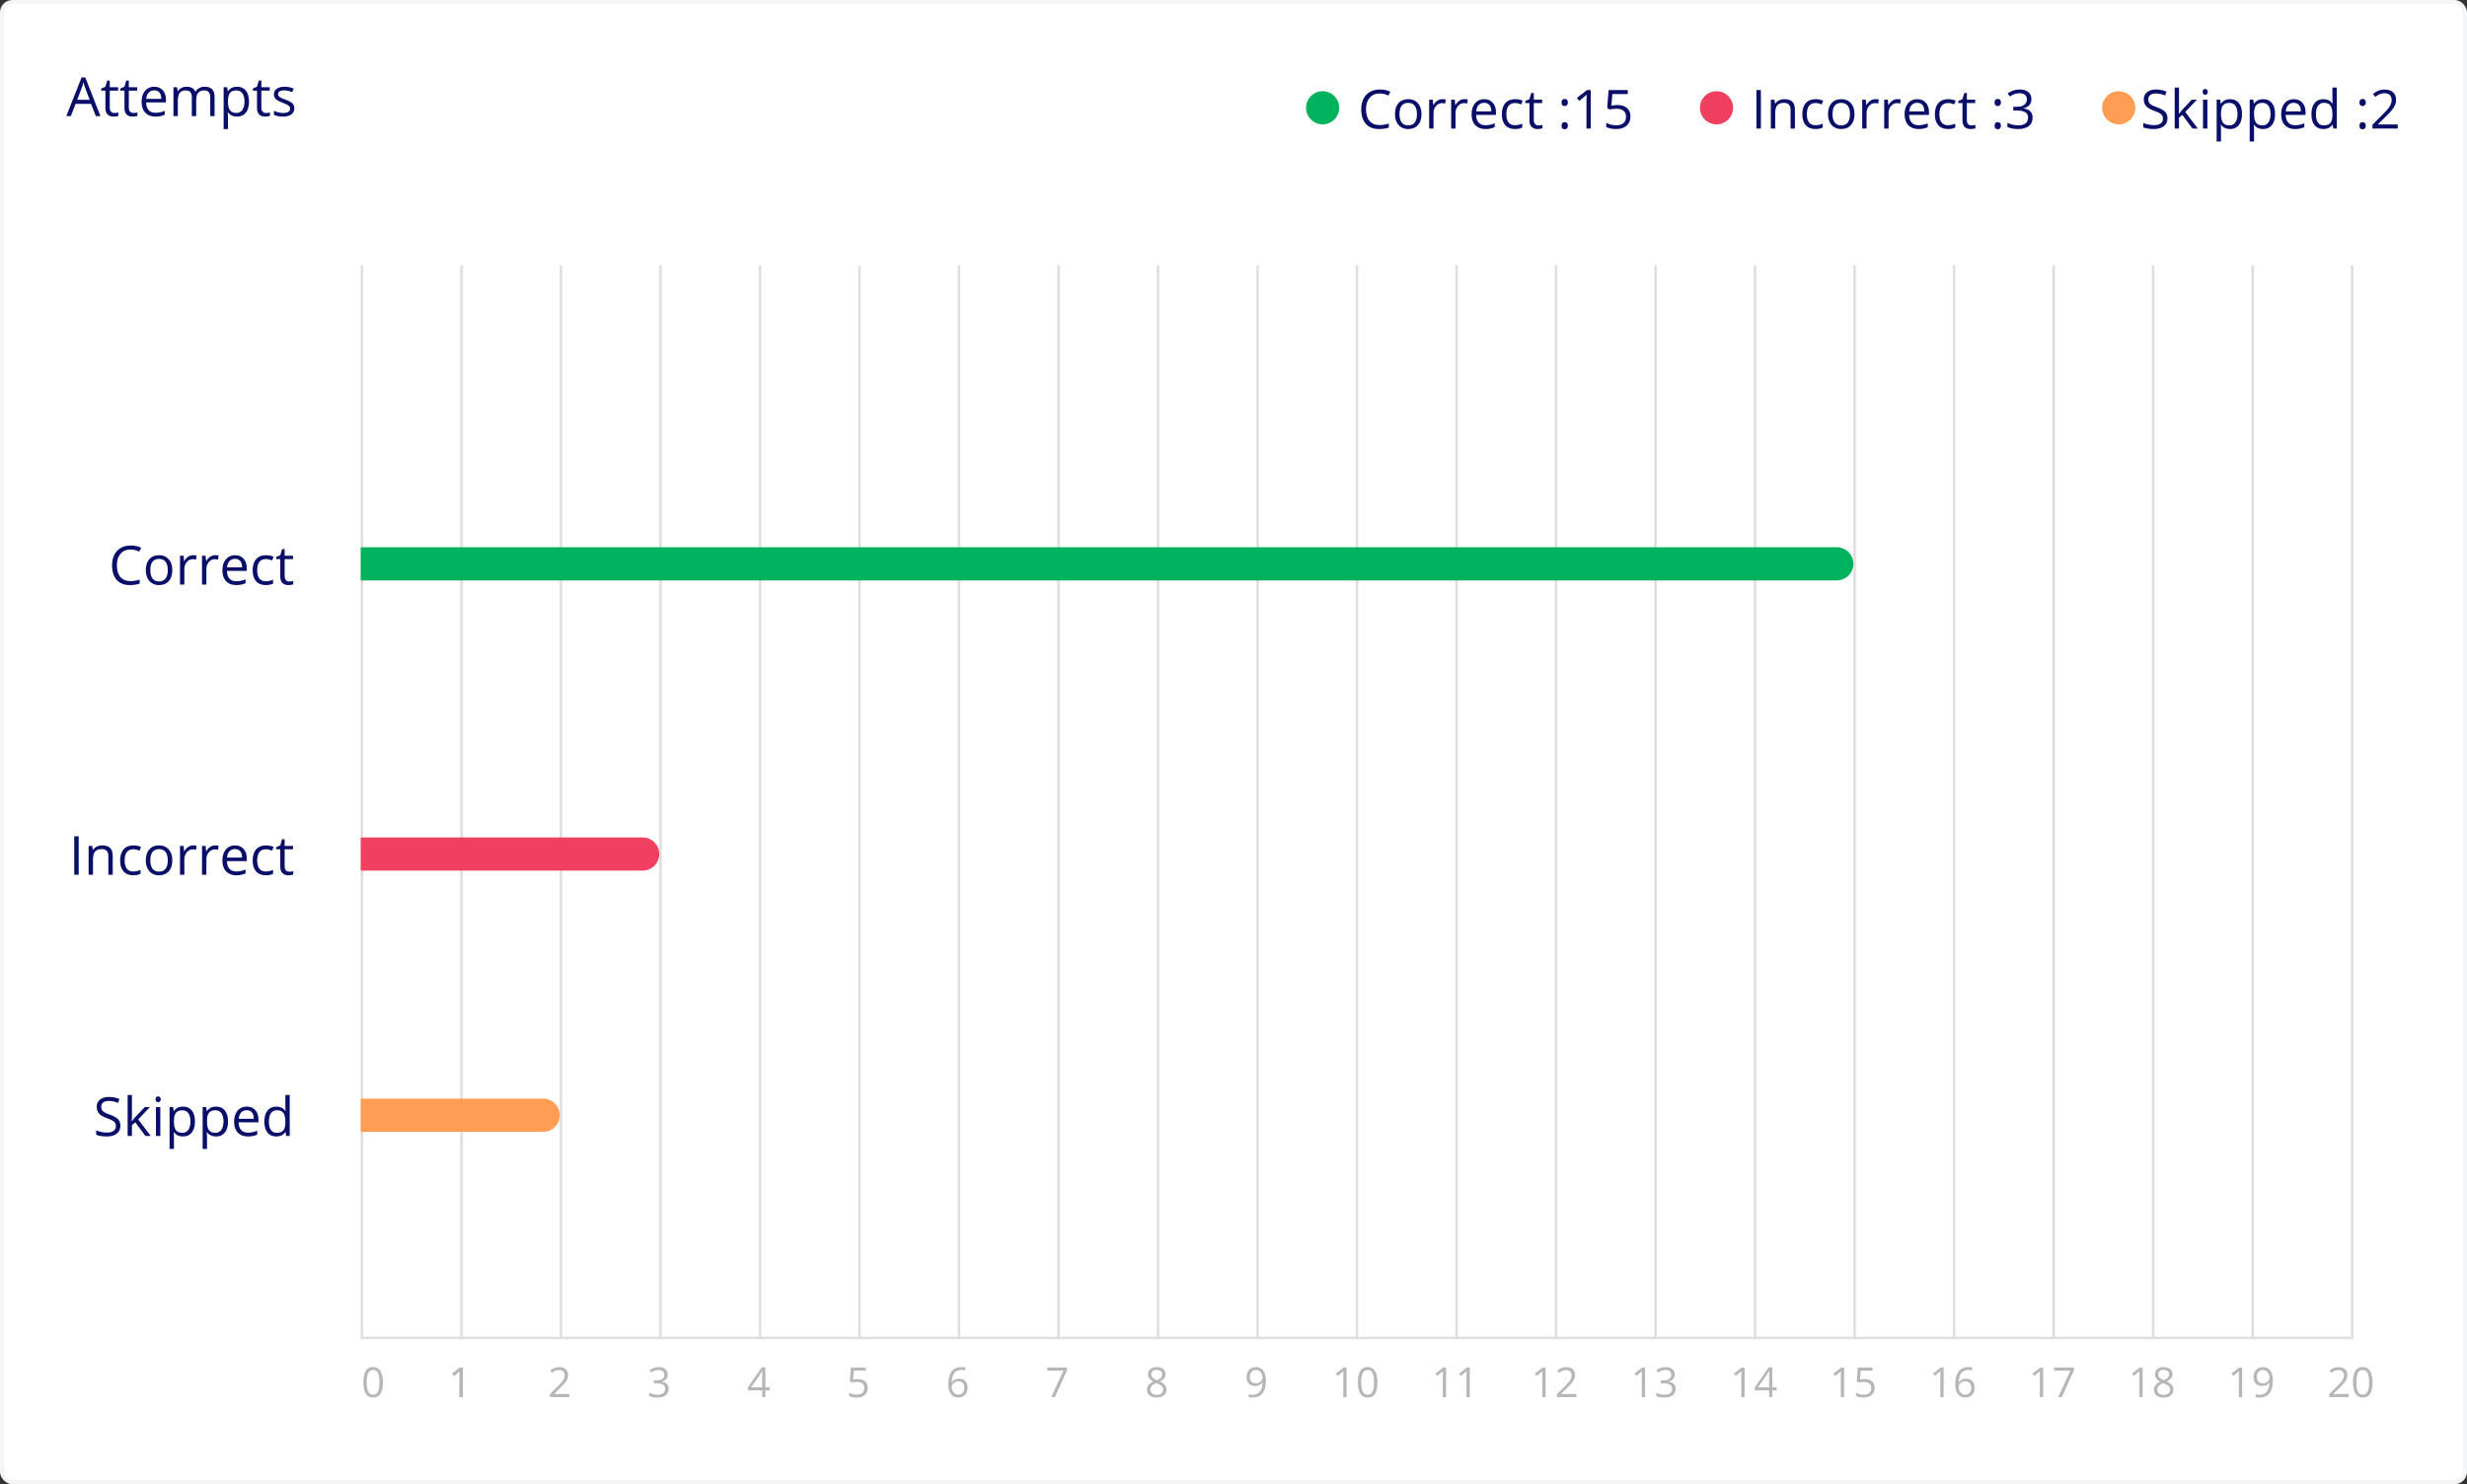 <svg width="595" height="358" viewBox="0 0 595 358" fill="none" xmlns="http://www.w3.org/2000/svg">
<rect x="0" y="0" width="595" height="358" fill="#333333" stroke="none"/>
<rect x="0.5" y="0.5" width="594" height="357" rx="2.5" fill="white" stroke="#F4F5F7"/>
<path d="M23.109 28L21.954 25.048H18.234L17.092 28H16L19.669 18.682H20.577L24.227 28H23.109ZM21.618 24.077L20.539 21.202C20.399 20.838 20.255 20.391 20.107 19.862C20.014 20.269 19.881 20.715 19.707 21.202L18.615 24.077H21.618ZM27.591 27.257C27.777 27.257 27.957 27.245 28.13 27.219C28.304 27.19 28.441 27.16 28.543 27.13V27.936C28.429 27.991 28.259 28.036 28.035 28.07C27.815 28.108 27.616 28.127 27.439 28.127C26.093 28.127 25.42 27.418 25.42 26V21.862H24.423V21.354L25.42 20.916L25.864 19.431H26.474V21.043H28.492V21.862H26.474V25.956C26.474 26.375 26.573 26.697 26.772 26.921C26.971 27.145 27.244 27.257 27.591 27.257ZM32.187 27.257C32.373 27.257 32.553 27.245 32.726 27.219C32.9 27.19 33.037 27.16 33.139 27.13V27.936C33.024 27.991 32.855 28.036 32.631 28.07C32.411 28.108 32.212 28.127 32.034 28.127C30.689 28.127 30.016 27.418 30.016 26V21.862H29.019V21.354L30.016 20.916L30.46 19.431H31.069V21.043H33.088V21.862H31.069V25.956C31.069 26.375 31.169 26.697 31.368 26.921C31.567 27.145 31.84 27.257 32.187 27.257ZM37.474 28.127C36.446 28.127 35.633 27.814 35.037 27.188C34.444 26.561 34.148 25.692 34.148 24.579C34.148 23.457 34.423 22.566 34.973 21.906C35.528 21.246 36.27 20.916 37.201 20.916C38.073 20.916 38.763 21.204 39.27 21.779C39.778 22.351 40.032 23.106 40.032 24.045V24.712H35.24C35.261 25.529 35.466 26.149 35.855 26.572C36.249 26.995 36.801 27.206 37.512 27.206C38.261 27.206 39.002 27.05 39.734 26.737V27.676C39.361 27.837 39.008 27.951 38.674 28.019C38.344 28.091 37.944 28.127 37.474 28.127ZM37.188 21.798C36.63 21.798 36.183 21.98 35.849 22.344C35.519 22.708 35.324 23.212 35.265 23.855H38.902C38.902 23.191 38.754 22.683 38.458 22.331C38.162 21.976 37.739 21.798 37.188 21.798ZM50.703 28V23.474C50.703 22.92 50.584 22.505 50.347 22.23C50.11 21.951 49.742 21.811 49.243 21.811C48.587 21.811 48.102 21.999 47.789 22.376C47.476 22.753 47.319 23.332 47.319 24.115V28H46.266V23.474C46.266 22.92 46.147 22.505 45.91 22.23C45.673 21.951 45.303 21.811 44.799 21.811C44.139 21.811 43.655 22.01 43.346 22.408C43.041 22.801 42.889 23.449 42.889 24.35V28H41.835V21.043H42.692L42.863 21.995H42.914C43.113 21.657 43.392 21.392 43.752 21.202C44.116 21.011 44.522 20.916 44.971 20.916C46.058 20.916 46.769 21.31 47.103 22.097H47.154C47.362 21.733 47.662 21.445 48.056 21.233C48.449 21.022 48.898 20.916 49.401 20.916C50.188 20.916 50.777 21.119 51.166 21.525C51.56 21.927 51.756 22.573 51.756 23.461V28H50.703ZM57.171 28.127C56.718 28.127 56.303 28.044 55.927 27.879C55.554 27.71 55.241 27.452 54.987 27.105H54.911C54.962 27.511 54.987 27.896 54.987 28.26V31.123H53.934V21.043H54.791L54.937 21.995H54.987C55.258 21.614 55.573 21.339 55.933 21.17C56.293 21.001 56.705 20.916 57.171 20.916C58.093 20.916 58.804 21.231 59.304 21.862C59.807 22.492 60.059 23.377 60.059 24.515C60.059 25.658 59.803 26.546 59.291 27.181C58.783 27.812 58.077 28.127 57.171 28.127ZM57.019 21.811C56.308 21.811 55.794 22.008 55.476 22.401C55.159 22.795 54.996 23.421 54.987 24.28V24.515C54.987 25.493 55.15 26.193 55.476 26.616C55.802 27.035 56.325 27.245 57.044 27.245C57.645 27.245 58.115 27.001 58.453 26.515C58.796 26.028 58.967 25.357 58.967 24.502C58.967 23.635 58.796 22.971 58.453 22.509C58.115 22.044 57.636 21.811 57.019 21.811ZM64.153 27.257C64.34 27.257 64.519 27.245 64.693 27.219C64.866 27.19 65.004 27.16 65.106 27.13V27.936C64.991 27.991 64.822 28.036 64.598 28.07C64.378 28.108 64.179 28.127 64.001 28.127C62.655 28.127 61.982 27.418 61.982 26V21.862H60.986V21.354L61.982 20.916L62.427 19.431H63.036V21.043H65.055V21.862H63.036V25.956C63.036 26.375 63.136 26.697 63.334 26.921C63.533 27.145 63.806 27.257 64.153 27.257ZM70.99 26.102C70.99 26.75 70.749 27.249 70.266 27.6C69.784 27.951 69.107 28.127 68.235 28.127C67.312 28.127 66.593 27.981 66.077 27.689V26.711C66.411 26.881 66.769 27.014 67.149 27.111C67.534 27.209 67.905 27.257 68.26 27.257C68.81 27.257 69.234 27.171 69.53 26.997C69.826 26.819 69.974 26.551 69.974 26.191C69.974 25.92 69.856 25.689 69.619 25.499C69.386 25.304 68.929 25.076 68.248 24.814C67.6 24.572 67.139 24.363 66.864 24.185C66.593 24.003 66.39 23.798 66.254 23.569C66.123 23.341 66.058 23.068 66.058 22.75C66.058 22.183 66.288 21.737 66.749 21.411C67.211 21.081 67.843 20.916 68.647 20.916C69.397 20.916 70.129 21.068 70.844 21.373L70.469 22.23C69.771 21.942 69.138 21.798 68.571 21.798C68.072 21.798 67.695 21.877 67.441 22.033C67.188 22.19 67.061 22.406 67.061 22.681C67.061 22.867 67.107 23.026 67.2 23.157C67.297 23.288 67.452 23.413 67.664 23.531C67.875 23.65 68.281 23.821 68.882 24.045C69.707 24.346 70.264 24.648 70.552 24.953C70.844 25.258 70.99 25.641 70.99 26.102Z" fill="#090F69"/>
<line x1="87" y1="322.7" x2="567" y2="322.7" stroke="#E1DDDD" stroke-width="0.6"/>
<path d="M92.358 333.421C92.358 334.655 92.163 335.576 91.772 336.185C91.385 336.793 90.791 337.098 89.99 337.098C89.222 337.098 88.638 336.787 88.237 336.165C87.837 335.54 87.637 334.625 87.637 333.421C87.637 332.177 87.83 331.255 88.218 330.652C88.605 330.05 89.196 329.749 89.99 329.749C90.765 329.749 91.353 330.063 91.753 330.691C92.157 331.32 92.358 332.229 92.358 333.421ZM88.457 333.421C88.457 334.459 88.579 335.216 88.823 335.691C89.067 336.163 89.456 336.399 89.99 336.399C90.531 336.399 90.921 336.16 91.162 335.682C91.406 335.2 91.528 334.446 91.528 333.421C91.528 332.396 91.406 331.645 91.162 331.17C90.921 330.691 90.531 330.452 89.99 330.452C89.456 330.452 89.067 330.688 88.823 331.16C88.579 331.629 88.457 332.382 88.457 333.421Z" fill="#B5B6B8"/>
<path d="M111.63 337H110.839V331.912C110.839 331.489 110.852 331.089 110.878 330.711C110.81 330.779 110.733 330.851 110.648 330.926C110.564 331.001 110.176 331.318 109.486 331.878L109.057 331.321L110.946 329.861H111.63V337Z" fill="#B5B6B8"/>
<path d="M111.63 337H110.839V331.912C110.839 331.489 110.852 331.089 110.878 330.711C110.81 330.779 110.733 330.851 110.648 330.926C110.564 331.001 110.176 331.318 109.486 331.878L109.057 331.321L110.946 329.861H111.63V337Z" fill="#B5B6B8"/>
<path d="M137.319 337H132.627V336.302L134.507 334.412C135.08 333.833 135.457 333.419 135.64 333.172C135.822 332.924 135.959 332.684 136.05 332.449C136.141 332.215 136.187 331.963 136.187 331.692C136.187 331.312 136.071 331.01 135.84 330.789C135.609 330.564 135.288 330.452 134.878 330.452C134.582 330.452 134.3 330.501 134.033 330.599C133.77 330.696 133.475 330.874 133.149 331.131L132.72 330.579C133.377 330.032 134.093 329.759 134.868 329.759C135.539 329.759 136.064 329.931 136.445 330.276C136.826 330.618 137.017 331.079 137.017 331.658C137.017 332.111 136.89 332.558 136.636 333.001C136.382 333.444 135.907 334.004 135.21 334.681L133.647 336.209V336.248H137.319V337Z" fill="#B5B6B8"/>
<path d="M161.051 331.541C161.051 331.997 160.922 332.369 160.665 332.659C160.411 332.949 160.05 333.143 159.581 333.24V333.279C160.154 333.351 160.579 333.533 160.855 333.826C161.132 334.119 161.271 334.503 161.271 334.979C161.271 335.659 161.035 336.183 160.562 336.551C160.09 336.915 159.42 337.098 158.551 337.098C158.173 337.098 157.826 337.068 157.511 337.01C157.198 336.954 156.894 336.855 156.598 336.712V335.94C156.907 336.093 157.236 336.211 157.584 336.292C157.936 336.37 158.268 336.409 158.58 336.409C159.814 336.409 160.431 335.926 160.431 334.959C160.431 334.093 159.75 333.66 158.39 333.66H157.687V332.962H158.399C158.956 332.962 159.397 332.84 159.723 332.596C160.048 332.348 160.211 332.007 160.211 331.57C160.211 331.222 160.09 330.949 159.85 330.75C159.612 330.551 159.288 330.452 158.878 330.452C158.565 330.452 158.271 330.494 157.994 330.579C157.717 330.664 157.402 330.82 157.047 331.048L156.637 330.501C156.93 330.27 157.267 330.089 157.647 329.959C158.032 329.826 158.435 329.759 158.858 329.759C159.552 329.759 160.09 329.918 160.475 330.237C160.859 330.553 161.051 330.988 161.051 331.541Z" fill="#B5B6B8"/>
<path d="M185.656 335.359H184.597V337H183.82V335.359H180.349V334.651L183.737 329.822H184.597V334.622H185.656V335.359ZM183.82 334.622V332.249C183.82 331.784 183.837 331.258 183.869 330.672H183.83C183.674 330.984 183.527 331.243 183.391 331.448L181.159 334.622H183.82Z" fill="#B5B6B8"/>
<path d="M206.858 332.64C207.61 332.64 208.201 332.827 208.631 333.201C209.064 333.572 209.28 334.082 209.28 334.729C209.28 335.468 209.044 336.048 208.572 336.468C208.104 336.888 207.456 337.098 206.629 337.098C205.825 337.098 205.211 336.969 204.788 336.712V335.931C205.016 336.077 205.299 336.193 205.638 336.277C205.976 336.359 206.31 336.399 206.639 336.399C207.212 336.399 207.656 336.264 207.972 335.994C208.291 335.724 208.45 335.333 208.45 334.822C208.45 333.826 207.84 333.328 206.619 333.328C206.31 333.328 205.896 333.375 205.379 333.47L204.959 333.201L205.228 329.861H208.777V330.608H205.921L205.74 332.752C206.115 332.677 206.487 332.64 206.858 332.64Z" fill="#B5B6B8"/>
<path d="M228.71 333.948C228.71 332.545 228.982 331.497 229.525 330.804C230.072 330.107 230.88 329.759 231.947 329.759C232.315 329.759 232.605 329.79 232.816 329.852V330.55C232.566 330.468 232.279 330.428 231.957 330.428C231.192 330.428 230.608 330.667 230.204 331.146C229.8 331.621 229.579 332.369 229.54 333.392H229.599C229.957 332.832 230.523 332.552 231.298 332.552C231.939 332.552 232.444 332.745 232.812 333.133C233.183 333.52 233.368 334.046 233.368 334.71C233.368 335.452 233.165 336.036 232.758 336.463C232.354 336.886 231.807 337.098 231.117 337.098C230.378 337.098 229.792 336.821 229.359 336.268C228.926 335.711 228.71 334.938 228.71 333.948ZM231.107 336.409C231.57 336.409 231.928 336.264 232.182 335.975C232.439 335.682 232.567 335.26 232.567 334.71C232.567 334.238 232.449 333.867 232.211 333.597C231.973 333.326 231.618 333.191 231.146 333.191C230.854 333.191 230.585 333.252 230.341 333.372C230.097 333.493 229.901 333.659 229.755 333.87C229.612 334.082 229.54 334.301 229.54 334.529C229.54 334.865 229.605 335.177 229.735 335.467C229.866 335.757 230.049 335.986 230.287 336.155C230.528 336.325 230.801 336.409 231.107 336.409Z" fill="#B5B6B8"/>
<path d="M253.53 337L256.489 330.608H252.598V329.861H257.349V330.511L254.429 337H253.53Z" fill="#B5B6B8"/>
<path d="M278.99 329.759C279.641 329.759 280.157 329.91 280.538 330.213C280.919 330.516 281.109 330.934 281.109 331.468C281.109 331.819 281 332.14 280.782 332.43C280.564 332.719 280.216 332.983 279.737 333.221C280.317 333.497 280.729 333.789 280.973 334.095C281.217 334.397 281.339 334.749 281.339 335.149C281.339 335.742 281.132 336.215 280.719 336.57C280.305 336.922 279.739 337.098 279.02 337.098C278.258 337.098 277.672 336.932 277.262 336.6C276.852 336.264 276.646 335.791 276.646 335.179C276.646 334.362 277.145 333.725 278.141 333.27C277.691 333.016 277.369 332.742 277.174 332.449C276.979 332.153 276.881 331.823 276.881 331.458C276.881 330.94 277.071 330.529 277.452 330.223C277.836 329.913 278.349 329.759 278.99 329.759ZM277.447 335.198C277.447 335.589 277.582 335.893 277.853 336.111C278.126 336.329 278.508 336.438 279 336.438C279.485 336.438 279.863 336.325 280.133 336.097C280.403 335.869 280.538 335.556 280.538 335.159C280.538 334.843 280.411 334.563 280.157 334.319C279.903 334.072 279.461 333.833 278.829 333.602C278.344 333.81 277.993 334.041 277.774 334.295C277.556 334.546 277.447 334.847 277.447 335.198ZM278.98 330.418C278.574 330.418 278.255 330.516 278.023 330.711C277.792 330.906 277.677 331.167 277.677 331.492C277.677 331.792 277.773 332.049 277.965 332.264C278.157 332.479 278.512 332.693 279.029 332.908C279.495 332.713 279.824 332.503 280.016 332.278C280.211 332.054 280.309 331.792 280.309 331.492C280.309 331.163 280.19 330.903 279.952 330.711C279.718 330.516 279.394 330.418 278.98 330.418Z" fill="#B5B6B8"/>
<path d="M305.319 332.908C305.319 335.701 304.239 337.098 302.077 337.098C301.7 337.098 301.4 337.065 301.179 337V336.302C301.439 336.386 301.735 336.429 302.067 336.429C302.849 336.429 303.438 336.188 303.835 335.706C304.235 335.221 304.453 334.479 304.489 333.479H304.431C304.252 333.75 304.014 333.956 303.718 334.1C303.422 334.24 303.088 334.31 302.717 334.31C302.085 334.31 301.584 334.121 301.213 333.743C300.842 333.366 300.656 332.838 300.656 332.161C300.656 331.419 300.863 330.833 301.276 330.403C301.693 329.974 302.24 329.759 302.917 329.759C303.402 329.759 303.825 329.884 304.187 330.135C304.551 330.382 304.831 330.745 305.026 331.224C305.222 331.699 305.319 332.26 305.319 332.908ZM302.917 330.452C302.451 330.452 302.092 330.602 301.838 330.901C301.584 331.201 301.457 331.618 301.457 332.151C301.457 332.62 301.574 332.99 301.809 333.26C302.043 333.527 302.399 333.66 302.878 333.66C303.174 333.66 303.446 333.6 303.693 333.479C303.944 333.359 304.141 333.195 304.284 332.986C304.427 332.778 304.499 332.56 304.499 332.332C304.499 331.99 304.432 331.674 304.299 331.385C304.165 331.095 303.978 330.867 303.737 330.701C303.5 330.535 303.226 330.452 302.917 330.452Z" fill="#B5B6B8"/>
<path d="M324.769 337H323.978V331.912C323.978 331.489 323.991 331.089 324.017 330.711C323.948 330.779 323.872 330.851 323.787 330.926C323.702 331.001 323.315 331.318 322.625 331.878L322.195 331.321L324.085 329.861H324.769V337ZM332.22 333.421C332.22 334.655 332.024 335.576 331.634 336.185C331.246 336.793 330.652 337.098 329.852 337.098C329.083 337.098 328.499 336.787 328.099 336.165C327.698 335.54 327.498 334.625 327.498 333.421C327.498 332.177 327.692 331.255 328.079 330.652C328.466 330.05 329.057 329.749 329.852 329.749C330.626 329.749 331.214 330.063 331.614 330.691C332.018 331.32 332.22 332.229 332.22 333.421ZM328.318 333.421C328.318 334.459 328.44 335.216 328.685 335.691C328.929 336.163 329.318 336.399 329.852 336.399C330.392 336.399 330.783 336.16 331.023 335.682C331.268 335.2 331.39 334.446 331.39 333.421C331.39 332.396 331.268 331.645 331.023 331.17C330.783 330.691 330.392 330.452 329.852 330.452C329.318 330.452 328.929 330.688 328.685 331.16C328.44 331.629 328.318 332.382 328.318 333.421Z" fill="#B5B6B8"/>
<path d="M348.769 337H347.978V331.912C347.978 331.489 347.991 331.089 348.017 330.711C347.948 330.779 347.872 330.851 347.787 330.926C347.702 331.001 347.315 331.318 346.625 331.878L346.195 331.321L348.085 329.861H348.769V337ZM354.491 337H353.7V331.912C353.7 331.489 353.713 331.089 353.739 330.711C353.671 330.779 353.594 330.851 353.51 330.926C353.425 331.001 353.038 331.318 352.348 331.878L351.918 331.321L353.808 329.861H354.491V337Z" fill="#B5B6B8"/>
<path d="M372.769 337H371.978V331.912C371.978 331.489 371.991 331.089 372.017 330.711C371.948 330.779 371.872 330.851 371.787 330.926C371.702 331.001 371.315 331.318 370.625 331.878L370.195 331.321L372.085 329.861H372.769V337ZM380.181 337H375.488V336.302L377.368 334.412C377.941 333.833 378.319 333.419 378.501 333.172C378.683 332.924 378.82 332.684 378.911 332.449C379.002 332.215 379.048 331.963 379.048 331.692C379.048 331.312 378.932 331.01 378.701 330.789C378.47 330.564 378.149 330.452 377.739 330.452C377.443 330.452 377.161 330.501 376.895 330.599C376.631 330.696 376.336 330.874 376.011 331.131L375.581 330.579C376.239 330.032 376.955 329.759 377.729 329.759C378.4 329.759 378.926 329.931 379.307 330.276C379.688 330.618 379.878 331.079 379.878 331.658C379.878 332.111 379.751 332.558 379.497 333.001C379.243 333.444 378.768 334.004 378.071 334.681L376.509 336.209V336.248H380.181V337Z" fill="#B5B6B8"/>
<path d="M396.769 337H395.978V331.912C395.978 331.489 395.991 331.089 396.017 330.711C395.948 330.779 395.872 330.851 395.787 330.926C395.702 331.001 395.315 331.318 394.625 331.878L394.195 331.321L396.085 329.861H396.769V337ZM403.912 331.541C403.912 331.997 403.784 332.369 403.526 332.659C403.272 332.949 402.911 333.143 402.442 333.24V333.279C403.015 333.351 403.44 333.533 403.717 333.826C403.993 334.119 404.132 334.503 404.132 334.979C404.132 335.659 403.896 336.183 403.424 336.551C402.952 336.915 402.281 337.098 401.412 337.098C401.035 337.098 400.688 337.068 400.372 337.01C400.06 336.954 399.755 336.855 399.459 336.712V335.94C399.768 336.093 400.097 336.211 400.445 336.292C400.797 336.37 401.129 336.409 401.441 336.409C402.675 336.409 403.292 335.926 403.292 334.959C403.292 334.093 402.612 333.66 401.251 333.66H400.548V332.962H401.261C401.817 332.962 402.258 332.84 402.584 332.596C402.91 332.348 403.072 332.007 403.072 331.57C403.072 331.222 402.952 330.949 402.711 330.75C402.473 330.551 402.149 330.452 401.739 330.452C401.427 330.452 401.132 330.494 400.855 330.579C400.579 330.664 400.263 330.82 399.908 331.048L399.498 330.501C399.791 330.27 400.128 330.089 400.509 329.959C400.893 329.826 401.297 329.759 401.72 329.759C402.413 329.759 402.952 329.918 403.336 330.237C403.72 330.553 403.912 330.988 403.912 331.541Z" fill="#B5B6B8"/>
<path d="M420.769 337H419.978V331.912C419.978 331.489 419.991 331.089 420.017 330.711C419.948 330.779 419.872 330.851 419.787 330.926C419.702 331.001 419.315 331.318 418.625 331.878L418.195 331.321L420.085 329.861H420.769V337ZM428.518 335.359H427.458V337H426.682V335.359H423.21V334.651L426.599 329.822H427.458V334.622H428.518V335.359ZM426.682 334.622V332.249C426.682 331.784 426.698 331.258 426.73 330.672H426.691C426.535 330.984 426.389 331.243 426.252 331.448L424.021 334.622H426.682Z" fill="#B5B6B8"/>
<path d="M444.769 337H443.978V331.912C443.978 331.489 443.991 331.089 444.017 330.711C443.948 330.779 443.872 330.851 443.787 330.926C443.702 331.001 443.315 331.318 442.625 331.878L442.195 331.321L444.085 329.861H444.769V337ZM449.72 332.64C450.472 332.64 451.062 332.827 451.492 333.201C451.925 333.572 452.142 334.082 452.142 334.729C452.142 335.468 451.906 336.048 451.434 336.468C450.965 336.888 450.317 337.098 449.49 337.098C448.686 337.098 448.073 336.969 447.649 336.712V335.931C447.877 336.077 448.16 336.193 448.499 336.277C448.838 336.359 449.171 336.399 449.5 336.399C450.073 336.399 450.517 336.264 450.833 335.994C451.152 335.724 451.312 335.333 451.312 334.822C451.312 333.826 450.701 333.328 449.48 333.328C449.171 333.328 448.758 333.375 448.24 333.47L447.82 333.201L448.089 329.861H451.639V330.608H448.782L448.602 332.752C448.976 332.677 449.349 332.64 449.72 332.64Z" fill="#B5B6B8"/>
<path d="M468.769 337H467.978V331.912C467.978 331.489 467.991 331.089 468.017 330.711C467.948 330.779 467.872 330.851 467.787 330.926C467.702 331.001 467.315 331.318 466.625 331.878L466.195 331.321L468.085 329.861H468.769V337ZM471.571 333.948C471.571 332.545 471.843 331.497 472.387 330.804C472.934 330.107 473.741 329.759 474.809 329.759C475.176 329.759 475.466 329.79 475.678 329.852V330.55C475.427 330.468 475.141 330.428 474.818 330.428C474.053 330.428 473.469 330.667 473.065 331.146C472.662 331.621 472.44 332.369 472.401 333.392H472.46C472.818 332.832 473.384 332.552 474.159 332.552C474.8 332.552 475.305 332.745 475.673 333.133C476.044 333.52 476.229 334.046 476.229 334.71C476.229 335.452 476.026 336.036 475.619 336.463C475.215 336.886 474.669 337.098 473.979 337.098C473.24 337.098 472.654 336.821 472.221 336.268C471.788 335.711 471.571 334.938 471.571 333.948ZM473.969 336.409C474.431 336.409 474.789 336.264 475.043 335.975C475.3 335.682 475.429 335.26 475.429 334.71C475.429 334.238 475.31 333.867 475.072 333.597C474.835 333.326 474.48 333.191 474.008 333.191C473.715 333.191 473.446 333.252 473.202 333.372C472.958 333.493 472.763 333.659 472.616 333.87C472.473 334.082 472.401 334.301 472.401 334.529C472.401 334.865 472.466 335.177 472.597 335.467C472.727 335.757 472.911 335.986 473.148 336.155C473.389 336.325 473.663 336.409 473.969 336.409Z" fill="#B5B6B8"/>
<path d="M492.769 337H491.978V331.912C491.978 331.489 491.991 331.089 492.017 330.711C491.948 330.779 491.872 330.851 491.787 330.926C491.702 331.001 491.315 331.318 490.625 331.878L490.195 331.321L492.085 329.861H492.769V337ZM496.392 337L499.351 330.608H495.459V329.861H500.21V330.511L497.29 337H496.392Z" fill="#B5B6B8"/>
<path d="M516.769 337H515.978V331.912C515.978 331.489 515.991 331.089 516.017 330.711C515.948 330.779 515.872 330.851 515.787 330.926C515.702 331.001 515.315 331.318 514.625 331.878L514.195 331.321L516.085 329.861H516.769V337ZM521.852 329.759C522.503 329.759 523.019 329.91 523.399 330.213C523.78 330.516 523.971 330.934 523.971 331.468C523.971 331.819 523.862 332.14 523.644 332.43C523.425 332.719 523.077 332.983 522.599 333.221C523.178 333.497 523.59 333.789 523.834 334.095C524.078 334.397 524.2 334.749 524.2 335.149C524.2 335.742 523.993 336.215 523.58 336.57C523.167 336.922 522.6 337.098 521.881 337.098C521.119 337.098 520.533 336.932 520.123 336.6C519.713 336.264 519.508 335.791 519.508 335.179C519.508 334.362 520.006 333.725 521.002 333.27C520.553 333.016 520.23 332.742 520.035 332.449C519.84 332.153 519.742 331.823 519.742 331.458C519.742 330.94 519.933 330.529 520.313 330.223C520.698 329.913 521.21 329.759 521.852 329.759ZM520.309 335.198C520.309 335.589 520.444 335.893 520.714 336.111C520.987 336.329 521.37 336.438 521.861 336.438C522.346 336.438 522.724 336.325 522.994 336.097C523.264 335.869 523.399 335.556 523.399 335.159C523.399 334.843 523.272 334.563 523.019 334.319C522.765 334.072 522.322 333.833 521.69 333.602C521.205 333.81 520.854 334.041 520.636 334.295C520.418 334.546 520.309 334.847 520.309 335.198ZM521.842 330.418C521.435 330.418 521.116 330.516 520.885 330.711C520.654 330.906 520.538 331.167 520.538 331.492C520.538 331.792 520.634 332.049 520.826 332.264C521.018 332.479 521.373 332.693 521.891 332.908C522.356 332.713 522.685 332.503 522.877 332.278C523.072 332.054 523.17 331.792 523.17 331.492C523.17 331.163 523.051 330.903 522.813 330.711C522.579 330.516 522.255 330.418 521.842 330.418Z" fill="#B5B6B8"/>
<path d="M540.769 337H539.978V331.912C539.978 331.489 539.991 331.089 540.017 330.711C539.948 330.779 539.872 330.851 539.787 330.926C539.702 331.001 539.315 331.318 538.625 331.878L538.195 331.321L540.085 329.861H540.769V337ZM548.181 332.908C548.181 335.701 547.1 337.098 544.938 337.098C544.561 337.098 544.261 337.065 544.04 337V336.302C544.3 336.386 544.597 336.429 544.929 336.429C545.71 336.429 546.299 336.188 546.696 335.706C547.097 335.221 547.315 334.479 547.351 333.479H547.292C547.113 333.75 546.875 333.956 546.579 334.1C546.283 334.24 545.949 334.31 545.578 334.31C544.947 334.31 544.445 334.121 544.074 333.743C543.703 333.366 543.518 332.838 543.518 332.161C543.518 331.419 543.724 330.833 544.138 330.403C544.554 329.974 545.101 329.759 545.778 329.759C546.263 329.759 546.687 329.884 547.048 330.135C547.412 330.382 547.692 330.745 547.888 331.224C548.083 331.699 548.181 332.26 548.181 332.908ZM545.778 330.452C545.313 330.452 544.953 330.602 544.699 330.901C544.445 331.201 544.318 331.618 544.318 332.151C544.318 332.62 544.436 332.99 544.67 333.26C544.904 333.527 545.261 333.66 545.739 333.66C546.035 333.66 546.307 333.6 546.555 333.479C546.805 333.359 547.002 333.195 547.146 332.986C547.289 332.778 547.36 332.56 547.36 332.332C547.36 331.99 547.294 331.674 547.16 331.385C547.027 331.095 546.84 330.867 546.599 330.701C546.361 330.535 546.088 330.452 545.778 330.452Z" fill="#B5B6B8"/>
<path d="M566.458 337H561.766V336.302L563.646 334.412C564.218 333.833 564.596 333.419 564.778 333.172C564.961 332.924 565.097 332.684 565.188 332.449C565.28 332.215 565.325 331.963 565.325 331.692C565.325 331.312 565.21 331.01 564.979 330.789C564.747 330.564 564.427 330.452 564.017 330.452C563.72 330.452 563.439 330.501 563.172 330.599C562.908 330.696 562.614 330.874 562.288 331.131L561.858 330.579C562.516 330.032 563.232 329.759 564.007 329.759C564.677 329.759 565.203 329.931 565.584 330.276C565.965 330.618 566.155 331.079 566.155 331.658C566.155 332.111 566.028 332.558 565.774 333.001C565.521 333.444 565.045 334.004 564.349 334.681L562.786 336.209V336.248H566.458V337ZM572.22 333.421C572.22 334.655 572.024 335.576 571.634 336.185C571.246 336.793 570.652 337.098 569.852 337.098C569.083 337.098 568.499 336.787 568.099 336.165C567.698 335.54 567.498 334.625 567.498 333.421C567.498 332.177 567.692 331.255 568.079 330.652C568.466 330.05 569.057 329.749 569.852 329.749C570.626 329.749 571.214 330.063 571.614 330.691C572.018 331.32 572.22 332.229 572.22 333.421ZM568.318 333.421C568.318 334.459 568.44 335.216 568.685 335.691C568.929 336.163 569.318 336.399 569.852 336.399C570.392 336.399 570.783 336.16 571.023 335.682C571.268 335.2 571.39 334.446 571.39 333.421C571.39 332.396 571.268 331.645 571.023 331.17C570.783 330.691 570.392 330.452 569.852 330.452C569.318 330.452 568.929 330.688 568.685 331.16C568.44 331.629 568.318 332.382 568.318 333.421Z" fill="#B5B6B8"/>
<line x1="87.3" y1="64" x2="87.3" y2="323" stroke="#E1DDDD" stroke-width="0.6"/>
<line x1="111.3" y1="64" x2="111.3" y2="323" stroke="#E1DDDD" stroke-width="0.6"/>
<line x1="135.3" y1="64" x2="135.3" y2="323" stroke="#E1DDDD" stroke-width="0.6"/>
<line x1="159.3" y1="64" x2="159.3" y2="323" stroke="#E1DDDD" stroke-width="0.6"/>
<line x1="183.3" y1="64" x2="183.3" y2="323" stroke="#E1DDDD" stroke-width="0.6"/>
<line x1="207.3" y1="64" x2="207.3" y2="323" stroke="#E1DDDD" stroke-width="0.6"/>
<line x1="231.3" y1="64" x2="231.3" y2="323" stroke="#E1DDDD" stroke-width="0.6"/>
<line x1="255.3" y1="64" x2="255.3" y2="323" stroke="#E1DDDD" stroke-width="0.6"/>
<line x1="279.3" y1="64" x2="279.3" y2="323" stroke="#E1DDDD" stroke-width="0.6"/>
<line x1="303.3" y1="64" x2="303.3" y2="323" stroke="#E1DDDD" stroke-width="0.6"/>
<line x1="327.3" y1="64" x2="327.3" y2="323" stroke="#E1DDDD" stroke-width="0.6"/>
<line x1="351.3" y1="64" x2="351.3" y2="323" stroke="#E1DDDD" stroke-width="0.6"/>
<line x1="375.3" y1="64" x2="375.3" y2="323" stroke="#E1DDDD" stroke-width="0.6"/>
<line x1="399.3" y1="64" x2="399.3" y2="323" stroke="#E1DDDD" stroke-width="0.6"/>
<line x1="423.3" y1="64" x2="423.3" y2="323" stroke="#E1DDDD" stroke-width="0.6"/>
<line x1="447.3" y1="64" x2="447.3" y2="323" stroke="#E1DDDD" stroke-width="0.6"/>
<line x1="471.3" y1="64" x2="471.3" y2="323" stroke="#E1DDDD" stroke-width="0.6"/>
<line x1="495.3" y1="64" x2="495.3" y2="323" stroke="#E1DDDD" stroke-width="0.6"/>
<line x1="519.3" y1="64" x2="519.3" y2="323" stroke="#E1DDDD" stroke-width="0.6"/>
<line x1="543.3" y1="64" x2="543.3" y2="323" stroke="#E1DDDD" stroke-width="0.6"/>
<line x1="567.3" y1="64" x2="567.3" y2="323" stroke="#E1DDDD" stroke-width="0.6"/>
<path d="M87 132H443C445.209 132 447 133.791 447 136C447 138.209 445.209 140 443 140H87V132Z" fill="#00B25D"/>
<path d="M87 202H155C157.209 202 159 203.791 159 206C159 208.209 157.209 210 155 210H87V202Z" fill="#EF4060"/>
<path d="M87 265H131C133.209 265 135 266.791 135 269C135 271.209 133.209 273 131 273H87V265Z" fill="#FF9D54"/>
<path d="M31.486 132.551C30.466 132.551 29.66 132.892 29.067 133.573C28.479 134.25 28.185 135.179 28.185 136.36C28.185 137.574 28.469 138.514 29.036 139.178C29.607 139.838 30.419 140.168 31.473 140.168C32.121 140.168 32.859 140.052 33.688 139.819V140.765C33.045 141.006 32.252 141.127 31.308 141.127C29.941 141.127 28.885 140.712 28.141 139.883C27.4 139.053 27.03 137.875 27.03 136.347C27.03 135.391 27.207 134.553 27.563 133.833C27.923 133.114 28.439 132.56 29.112 132.17C29.789 131.781 30.584 131.586 31.498 131.586C32.472 131.586 33.322 131.764 34.05 132.12L33.593 133.046C32.891 132.716 32.188 132.551 31.486 132.551ZM41.56 137.515C41.56 138.649 41.274 139.536 40.703 140.175C40.131 140.81 39.342 141.127 38.335 141.127C37.713 141.127 37.161 140.981 36.678 140.689C36.196 140.397 35.823 139.978 35.561 139.432C35.299 138.886 35.167 138.247 35.167 137.515C35.167 136.381 35.451 135.499 36.018 134.868C36.585 134.233 37.372 133.916 38.379 133.916C39.353 133.916 40.125 134.24 40.696 134.887C41.272 135.535 41.56 136.411 41.56 137.515ZM36.259 137.515C36.259 138.404 36.437 139.081 36.792 139.546C37.148 140.012 37.671 140.245 38.36 140.245C39.05 140.245 39.573 140.014 39.928 139.553C40.288 139.087 40.468 138.408 40.468 137.515C40.468 136.631 40.288 135.96 39.928 135.503C39.573 135.042 39.046 134.811 38.348 134.811C37.658 134.811 37.137 135.037 36.786 135.49C36.435 135.943 36.259 136.618 36.259 137.515ZM46.587 133.916C46.896 133.916 47.173 133.941 47.419 133.992L47.273 134.97C46.985 134.906 46.731 134.875 46.511 134.875C45.948 134.875 45.465 135.103 45.063 135.56C44.666 136.017 44.467 136.586 44.467 137.268V141H43.413V134.043H44.283L44.403 135.332H44.454C44.712 134.879 45.023 134.53 45.387 134.284C45.751 134.039 46.151 133.916 46.587 133.916ZM51.894 133.916C52.203 133.916 52.48 133.941 52.725 133.992L52.579 134.97C52.291 134.906 52.037 134.875 51.817 134.875C51.255 134.875 50.772 135.103 50.37 135.56C49.972 136.017 49.773 136.586 49.773 137.268V141H48.72V134.043H49.589L49.71 135.332H49.761C50.019 134.879 50.33 134.53 50.694 134.284C51.058 134.039 51.458 133.916 51.894 133.916ZM56.965 141.127C55.937 141.127 55.124 140.814 54.528 140.188C53.935 139.561 53.639 138.692 53.639 137.579C53.639 136.457 53.914 135.566 54.464 134.906C55.019 134.246 55.761 133.916 56.692 133.916C57.564 133.916 58.254 134.204 58.762 134.779C59.27 135.351 59.523 136.106 59.523 137.045V137.712H54.731C54.752 138.529 54.957 139.149 55.347 139.572C55.74 139.995 56.292 140.207 57.003 140.207C57.752 140.207 58.493 140.05 59.225 139.737V140.676C58.853 140.837 58.499 140.951 58.165 141.019C57.835 141.091 57.435 141.127 56.965 141.127ZM56.68 134.798C56.121 134.798 55.675 134.98 55.34 135.344C55.01 135.708 54.816 136.212 54.756 136.855H58.394C58.394 136.191 58.245 135.683 57.949 135.332C57.653 134.976 57.23 134.798 56.68 134.798ZM64.106 141.127C63.099 141.127 62.319 140.818 61.764 140.2C61.214 139.578 60.939 138.7 60.939 137.566C60.939 136.402 61.218 135.503 61.777 134.868C62.34 134.233 63.139 133.916 64.176 133.916C64.511 133.916 64.845 133.952 65.179 134.024C65.513 134.096 65.776 134.181 65.966 134.278L65.643 135.173C65.41 135.08 65.156 135.004 64.881 134.944C64.606 134.881 64.362 134.849 64.151 134.849C62.737 134.849 62.031 135.75 62.031 137.553C62.031 138.408 62.202 139.064 62.545 139.521C62.892 139.978 63.404 140.207 64.081 140.207C64.661 140.207 65.255 140.082 65.865 139.832V140.765C65.399 141.006 64.813 141.127 64.106 141.127ZM69.769 140.257C69.955 140.257 70.135 140.245 70.308 140.219C70.482 140.19 70.619 140.16 70.721 140.13V140.937C70.606 140.992 70.437 141.036 70.213 141.07C69.993 141.108 69.794 141.127 69.616 141.127C68.27 141.127 67.598 140.418 67.598 139V134.862H66.601V134.354L67.598 133.916L68.042 132.431H68.651V134.043H70.67V134.862H68.651V138.956C68.651 139.375 68.751 139.697 68.95 139.921C69.149 140.145 69.421 140.257 69.769 140.257Z" fill="#090F69"/>
<path d="M17.902 211V201.72H18.981V211H17.902ZM26.135 211V206.5C26.135 205.932 26.006 205.509 25.748 205.23C25.489 204.951 25.085 204.811 24.535 204.811C23.807 204.811 23.274 205.008 22.936 205.401C22.597 205.795 22.428 206.444 22.428 207.35V211H21.374V204.043H22.231L22.402 204.995H22.453C22.669 204.652 22.971 204.388 23.361 204.202C23.75 204.011 24.184 203.916 24.662 203.916C25.5 203.916 26.131 204.119 26.554 204.525C26.977 204.927 27.189 205.573 27.189 206.461V211H26.135ZM32.14 211.127C31.133 211.127 30.352 210.818 29.797 210.2C29.247 209.578 28.972 208.7 28.972 207.566C28.972 206.402 29.252 205.503 29.81 204.868C30.373 204.233 31.173 203.916 32.209 203.916C32.544 203.916 32.878 203.952 33.212 204.024C33.547 204.096 33.809 204.181 33.999 204.278L33.676 205.173C33.443 205.08 33.189 205.004 32.914 204.944C32.639 204.881 32.396 204.849 32.184 204.849C30.771 204.849 30.064 205.75 30.064 207.553C30.064 208.408 30.235 209.064 30.578 209.521C30.925 209.978 31.437 210.207 32.114 210.207C32.694 210.207 33.289 210.082 33.898 209.832V210.765C33.432 211.006 32.846 211.127 32.14 211.127ZM41.56 207.515C41.56 208.649 41.274 209.536 40.703 210.175C40.131 210.81 39.342 211.127 38.335 211.127C37.713 211.127 37.161 210.981 36.678 210.689C36.196 210.397 35.823 209.978 35.561 209.432C35.299 208.886 35.167 208.247 35.167 207.515C35.167 206.381 35.451 205.499 36.018 204.868C36.585 204.233 37.372 203.916 38.379 203.916C39.353 203.916 40.125 204.24 40.696 204.887C41.272 205.535 41.56 206.411 41.56 207.515ZM36.259 207.515C36.259 208.404 36.437 209.081 36.792 209.546C37.148 210.012 37.671 210.245 38.36 210.245C39.05 210.245 39.573 210.014 39.928 209.553C40.288 209.087 40.468 208.408 40.468 207.515C40.468 206.631 40.288 205.96 39.928 205.503C39.573 205.042 39.046 204.811 38.348 204.811C37.658 204.811 37.137 205.037 36.786 205.49C36.435 205.943 36.259 206.618 36.259 207.515ZM46.587 203.916C46.896 203.916 47.173 203.941 47.419 203.992L47.273 204.97C46.985 204.906 46.731 204.875 46.511 204.875C45.948 204.875 45.465 205.103 45.063 205.56C44.666 206.017 44.467 206.586 44.467 207.268V211H43.413V204.043H44.283L44.403 205.332H44.454C44.712 204.879 45.023 204.53 45.387 204.284C45.751 204.039 46.151 203.916 46.587 203.916ZM51.894 203.916C52.203 203.916 52.48 203.941 52.725 203.992L52.579 204.97C52.291 204.906 52.037 204.875 51.817 204.875C51.255 204.875 50.772 205.103 50.37 205.56C49.972 206.017 49.773 206.586 49.773 207.268V211H48.72V204.043H49.589L49.71 205.332H49.761C50.019 204.879 50.33 204.53 50.694 204.284C51.058 204.039 51.458 203.916 51.894 203.916ZM56.965 211.127C55.937 211.127 55.124 210.814 54.528 210.188C53.935 209.561 53.639 208.692 53.639 207.579C53.639 206.457 53.914 205.566 54.464 204.906C55.019 204.246 55.761 203.916 56.692 203.916C57.564 203.916 58.254 204.204 58.762 204.779C59.27 205.351 59.523 206.106 59.523 207.045V207.712H54.731C54.752 208.529 54.957 209.149 55.347 209.572C55.74 209.995 56.292 210.207 57.003 210.207C57.752 210.207 58.493 210.05 59.225 209.737V210.676C58.853 210.837 58.499 210.951 58.165 211.019C57.835 211.091 57.435 211.127 56.965 211.127ZM56.68 204.798C56.121 204.798 55.675 204.98 55.34 205.344C55.01 205.708 54.816 206.212 54.756 206.855H58.394C58.394 206.191 58.245 205.683 57.949 205.332C57.653 204.976 57.23 204.798 56.68 204.798ZM64.106 211.127C63.099 211.127 62.319 210.818 61.764 210.2C61.214 209.578 60.939 208.7 60.939 207.566C60.939 206.402 61.218 205.503 61.777 204.868C62.34 204.233 63.139 203.916 64.176 203.916C64.511 203.916 64.845 203.952 65.179 204.024C65.513 204.096 65.776 204.181 65.966 204.278L65.643 205.173C65.41 205.08 65.156 205.004 64.881 204.944C64.606 204.881 64.362 204.849 64.151 204.849C62.737 204.849 62.031 205.75 62.031 207.553C62.031 208.408 62.202 209.064 62.545 209.521C62.892 209.978 63.404 210.207 64.081 210.207C64.661 210.207 65.255 210.082 65.865 209.832V210.765C65.399 211.006 64.813 211.127 64.106 211.127ZM69.769 210.257C69.955 210.257 70.135 210.245 70.308 210.219C70.482 210.19 70.619 210.16 70.721 210.13V210.937C70.606 210.992 70.437 211.036 70.213 211.07C69.993 211.108 69.794 211.127 69.616 211.127C68.27 211.127 67.598 210.418 67.598 209V204.862H66.601V204.354L67.598 203.916L68.042 202.431H68.651V204.043H70.67V204.862H68.651V208.956C68.651 209.375 68.751 209.697 68.95 209.921C69.149 210.145 69.421 210.257 69.769 210.257Z" fill="#090F69"/>
<path d="M29.042 271.531C29.042 272.347 28.746 272.984 28.153 273.441C27.561 273.898 26.757 274.127 25.741 274.127C24.641 274.127 23.795 273.985 23.202 273.702V272.661C23.583 272.821 23.998 272.948 24.446 273.042C24.895 273.135 25.339 273.181 25.779 273.181C26.499 273.181 27.04 273.046 27.404 272.775C27.768 272.5 27.95 272.119 27.95 271.632C27.95 271.311 27.885 271.048 27.753 270.845C27.627 270.638 27.411 270.447 27.106 270.274C26.805 270.1 26.346 269.904 25.729 269.684C24.865 269.375 24.247 269.009 23.875 268.585C23.507 268.162 23.323 267.61 23.323 266.929C23.323 266.214 23.591 265.644 24.129 265.221C24.666 264.798 25.377 264.586 26.262 264.586C27.184 264.586 28.033 264.756 28.807 265.094L28.471 266.034C27.705 265.712 26.96 265.551 26.236 265.551C25.665 265.551 25.219 265.674 24.897 265.919C24.575 266.165 24.415 266.506 24.415 266.941C24.415 267.263 24.474 267.528 24.592 267.735C24.711 267.938 24.91 268.126 25.189 268.3C25.473 268.469 25.904 268.657 26.484 268.865C27.457 269.212 28.126 269.584 28.49 269.982C28.858 270.38 29.042 270.896 29.042 271.531ZM31.822 270.439C32.004 270.181 32.281 269.842 32.654 269.423L34.901 267.043H36.151L33.333 270.007L36.348 274H35.072L32.616 270.712L31.822 271.397V274H30.781V264.123H31.822V269.36C31.822 269.593 31.805 269.952 31.771 270.439H31.822ZM38.665 274H37.611V267.043H38.665V274ZM37.523 265.158C37.523 264.917 37.582 264.741 37.7 264.631C37.819 264.517 37.967 264.459 38.145 264.459C38.314 264.459 38.46 264.517 38.583 264.631C38.705 264.745 38.767 264.921 38.767 265.158C38.767 265.395 38.705 265.572 38.583 265.691C38.46 265.805 38.314 265.862 38.145 265.862C37.967 265.862 37.819 265.805 37.7 265.691C37.582 265.572 37.523 265.395 37.523 265.158ZM44.137 274.127C43.684 274.127 43.269 274.044 42.893 273.879C42.52 273.71 42.207 273.452 41.953 273.105H41.877C41.928 273.511 41.953 273.896 41.953 274.26V277.123H40.899V267.043H41.756L41.902 267.995H41.953C42.224 267.614 42.539 267.339 42.899 267.17C43.259 267.001 43.671 266.916 44.137 266.916C45.059 266.916 45.77 267.231 46.27 267.862C46.773 268.492 47.025 269.377 47.025 270.515C47.025 271.658 46.769 272.546 46.257 273.181C45.749 273.812 45.042 274.127 44.137 274.127ZM43.984 267.811C43.273 267.811 42.759 268.008 42.442 268.401C42.124 268.795 41.962 269.421 41.953 270.28V270.515C41.953 271.493 42.116 272.193 42.442 272.616C42.768 273.035 43.29 273.245 44.01 273.245C44.611 273.245 45.08 273.001 45.419 272.515C45.762 272.028 45.933 271.357 45.933 270.502C45.933 269.635 45.762 268.971 45.419 268.509C45.08 268.044 44.602 267.811 43.984 267.811ZM52.109 274.127C51.657 274.127 51.242 274.044 50.865 273.879C50.493 273.71 50.18 273.452 49.926 273.105H49.85C49.9 273.511 49.926 273.896 49.926 274.26V277.123H48.872V267.043H49.729L49.875 267.995H49.926C50.197 267.614 50.512 267.339 50.872 267.17C51.231 267.001 51.644 266.916 52.109 266.916C53.032 266.916 53.743 267.231 54.242 267.862C54.746 268.492 54.998 269.377 54.998 270.515C54.998 271.658 54.742 272.546 54.23 273.181C53.722 273.812 53.015 274.127 52.109 274.127ZM51.957 267.811C51.246 267.811 50.732 268.008 50.415 268.401C50.097 268.795 49.934 269.421 49.926 270.28V270.515C49.926 271.493 50.089 272.193 50.415 272.616C50.74 273.035 51.263 273.245 51.982 273.245C52.583 273.245 53.053 273.001 53.392 272.515C53.734 272.028 53.906 271.357 53.906 270.502C53.906 269.635 53.734 268.971 53.392 268.509C53.053 268.044 52.575 267.811 51.957 267.811ZM59.784 274.127C58.755 274.127 57.943 273.814 57.346 273.188C56.754 272.561 56.458 271.692 56.458 270.579C56.458 269.457 56.733 268.566 57.283 267.906C57.837 267.246 58.58 266.916 59.511 266.916C60.383 266.916 61.072 267.204 61.58 267.779C62.088 268.351 62.342 269.106 62.342 270.045V270.712H57.549C57.571 271.529 57.776 272.149 58.165 272.572C58.559 272.995 59.111 273.207 59.822 273.207C60.571 273.207 61.311 273.05 62.044 272.737V273.676C61.671 273.837 61.318 273.951 60.983 274.019C60.653 274.091 60.253 274.127 59.784 274.127ZM59.498 267.798C58.94 267.798 58.493 267.98 58.159 268.344C57.829 268.708 57.634 269.212 57.575 269.855H61.212C61.212 269.191 61.064 268.683 60.768 268.332C60.471 267.976 60.048 267.798 59.498 267.798ZM68.88 273.067H68.823C68.336 273.774 67.608 274.127 66.639 274.127C65.729 274.127 65.02 273.816 64.513 273.194C64.009 272.572 63.757 271.687 63.757 270.541C63.757 269.394 64.011 268.503 64.519 267.868C65.027 267.233 65.734 266.916 66.639 266.916C67.583 266.916 68.306 267.259 68.81 267.944H68.893L68.848 267.443L68.823 266.954V264.123H69.876V274H69.019L68.88 273.067ZM66.772 273.245C67.492 273.245 68.012 273.05 68.334 272.661C68.66 272.267 68.823 271.634 68.823 270.763V270.541C68.823 269.555 68.658 268.852 68.328 268.433C68.002 268.01 67.479 267.798 66.76 267.798C66.142 267.798 65.668 268.04 65.338 268.522C65.012 269 64.849 269.677 64.849 270.553C64.849 271.442 65.012 272.113 65.338 272.565C65.664 273.018 66.142 273.245 66.772 273.245Z" fill="#090F69"/>
<path d="M332.764 22.551C331.744 22.551 330.938 22.892 330.346 23.573C329.757 24.25 329.463 25.179 329.463 26.36C329.463 27.574 329.747 28.514 330.314 29.178C330.885 29.838 331.698 30.169 332.751 30.169C333.399 30.169 334.137 30.052 334.967 29.819V30.765C334.324 31.006 333.53 31.127 332.586 31.127C331.22 31.127 330.164 30.712 329.419 29.883C328.678 29.053 328.308 27.875 328.308 26.347C328.308 25.391 328.486 24.553 328.841 23.834C329.201 23.114 329.717 22.56 330.39 22.17C331.067 21.781 331.863 21.586 332.777 21.586C333.75 21.586 334.601 21.764 335.329 22.12L334.872 23.046C334.169 22.716 333.467 22.551 332.764 22.551ZM342.838 27.515C342.838 28.649 342.552 29.536 341.981 30.175C341.41 30.81 340.62 31.127 339.613 31.127C338.991 31.127 338.439 30.981 337.957 30.689C337.474 30.397 337.102 29.978 336.839 29.432C336.577 28.886 336.446 28.247 336.446 27.515C336.446 26.381 336.729 25.499 337.296 24.868C337.863 24.233 338.651 23.916 339.658 23.916C340.631 23.916 341.403 24.24 341.975 24.887C342.55 25.535 342.838 26.411 342.838 27.515ZM337.538 27.515C337.538 28.404 337.715 29.081 338.071 29.546C338.426 30.012 338.949 30.245 339.639 30.245C340.328 30.245 340.851 30.014 341.207 29.553C341.566 29.087 341.746 28.408 341.746 27.515C341.746 26.631 341.566 25.96 341.207 25.503C340.851 25.042 340.324 24.811 339.626 24.811C338.936 24.811 338.416 25.037 338.064 25.49C337.713 25.943 337.538 26.618 337.538 27.515ZM347.865 23.916C348.174 23.916 348.451 23.941 348.697 23.992L348.551 24.97C348.263 24.906 348.009 24.875 347.789 24.875C347.226 24.875 346.744 25.103 346.342 25.56C345.944 26.017 345.745 26.586 345.745 27.268V31H344.691V24.043H345.561L345.682 25.331H345.732C345.991 24.879 346.302 24.53 346.666 24.284C347.029 24.039 347.429 23.916 347.865 23.916ZM353.172 23.916C353.481 23.916 353.758 23.941 354.003 23.992L353.857 24.97C353.57 24.906 353.316 24.875 353.096 24.875C352.533 24.875 352.05 25.103 351.648 25.56C351.251 26.017 351.052 26.586 351.052 27.268V31H349.998V24.043H350.868L350.988 25.331H351.039C351.297 24.879 351.608 24.53 351.972 24.284C352.336 24.039 352.736 23.916 353.172 23.916ZM358.244 31.127C357.215 31.127 356.403 30.814 355.806 30.188C355.214 29.561 354.917 28.692 354.917 27.579C354.917 26.457 355.193 25.566 355.743 24.906C356.297 24.246 357.04 23.916 357.971 23.916C358.842 23.916 359.532 24.204 360.04 24.779C360.548 25.351 360.802 26.106 360.802 27.045V27.712H356.009C356.03 28.529 356.236 29.149 356.625 29.572C357.019 29.995 357.571 30.206 358.282 30.206C359.031 30.206 359.771 30.05 360.503 29.737V30.676C360.131 30.837 359.778 30.951 359.443 31.019C359.113 31.091 358.713 31.127 358.244 31.127ZM357.958 24.798C357.399 24.798 356.953 24.98 356.619 25.344C356.289 25.708 356.094 26.212 356.035 26.855H359.672C359.672 26.191 359.524 25.683 359.228 25.331C358.931 24.976 358.508 24.798 357.958 24.798ZM365.385 31.127C364.378 31.127 363.597 30.818 363.042 30.2C362.492 29.578 362.217 28.7 362.217 27.566C362.217 26.402 362.497 25.503 363.055 24.868C363.618 24.233 364.418 23.916 365.455 23.916C365.789 23.916 366.123 23.952 366.458 24.024C366.792 24.096 367.054 24.18 367.245 24.278L366.921 25.173C366.688 25.08 366.434 25.004 366.159 24.944C365.884 24.881 365.641 24.849 365.429 24.849C364.016 24.849 363.309 25.75 363.309 27.553C363.309 28.408 363.48 29.064 363.823 29.521C364.17 29.978 364.682 30.206 365.359 30.206C365.939 30.206 366.534 30.082 367.143 29.832V30.765C366.678 31.006 366.091 31.127 365.385 31.127ZM371.047 30.257C371.233 30.257 371.413 30.245 371.586 30.219C371.76 30.19 371.897 30.16 371.999 30.13V30.936C371.885 30.991 371.715 31.036 371.491 31.07C371.271 31.108 371.072 31.127 370.895 31.127C369.549 31.127 368.876 30.418 368.876 29V24.862H367.879V24.354L368.876 23.916L369.32 22.431H369.93V24.043H371.948V24.862H369.93V28.956C369.93 29.375 370.029 29.697 370.228 29.921C370.427 30.145 370.7 30.257 371.047 30.257ZM376.62 30.327C376.62 30.044 376.684 29.83 376.811 29.686C376.942 29.538 377.128 29.464 377.369 29.464C377.615 29.464 377.805 29.538 377.94 29.686C378.08 29.83 378.15 30.044 378.15 30.327C378.15 30.602 378.08 30.814 377.94 30.962C377.801 31.11 377.61 31.184 377.369 31.184C377.153 31.184 376.973 31.119 376.83 30.987C376.69 30.852 376.62 30.632 376.62 30.327ZM376.62 24.722C376.62 24.151 376.87 23.865 377.369 23.865C377.89 23.865 378.15 24.151 378.15 24.722C378.15 24.997 378.08 25.209 377.94 25.357C377.801 25.505 377.61 25.579 377.369 25.579C377.153 25.579 376.973 25.514 376.83 25.382C376.69 25.247 376.62 25.027 376.62 24.722ZM383.66 31H382.631V24.386C382.631 23.836 382.648 23.315 382.682 22.824C382.593 22.913 382.494 23.006 382.384 23.104C382.274 23.201 381.77 23.613 380.873 24.341L380.314 23.618L382.771 21.72H383.66V31ZM390.096 25.331C391.074 25.331 391.842 25.575 392.4 26.061C392.963 26.544 393.245 27.206 393.245 28.048C393.245 29.009 392.938 29.762 392.324 30.308C391.715 30.854 390.873 31.127 389.798 31.127C388.753 31.127 387.955 30.96 387.405 30.625V29.61C387.701 29.8 388.069 29.951 388.509 30.061C388.949 30.166 389.383 30.219 389.811 30.219C390.555 30.219 391.133 30.044 391.543 29.692C391.958 29.341 392.166 28.833 392.166 28.169C392.166 26.874 391.372 26.227 389.785 26.227C389.383 26.227 388.846 26.288 388.173 26.411L387.627 26.061L387.976 21.72H392.591V22.691H388.877L388.643 25.477C389.129 25.38 389.614 25.331 390.096 25.331Z" fill="#090F69"/>
<circle cx="319" cy="26" r="4" fill="#00B25D"/>
<path d="M423.62 31V21.72H424.699V31H423.62ZM431.853 31V26.5C431.853 25.933 431.723 25.509 431.465 25.23C431.207 24.951 430.803 24.811 430.253 24.811C429.525 24.811 428.992 25.008 428.653 25.401C428.315 25.795 428.146 26.445 428.146 27.35V31H427.092V24.043H427.949L428.12 24.995H428.171C428.387 24.652 428.689 24.388 429.079 24.202C429.468 24.011 429.902 23.916 430.38 23.916C431.218 23.916 431.848 24.119 432.271 24.525C432.695 24.927 432.906 25.573 432.906 26.461V31H431.853ZM437.857 31.127C436.85 31.127 436.069 30.818 435.515 30.2C434.965 29.578 434.69 28.7 434.69 27.566C434.69 26.402 434.969 25.503 435.528 24.868C436.091 24.233 436.89 23.916 437.927 23.916C438.262 23.916 438.596 23.952 438.93 24.024C439.264 24.096 439.527 24.18 439.717 24.278L439.394 25.173C439.161 25.08 438.907 25.004 438.632 24.944C438.357 24.881 438.113 24.849 437.902 24.849C436.488 24.849 435.782 25.75 435.782 27.553C435.782 28.408 435.953 29.064 436.296 29.521C436.643 29.978 437.155 30.206 437.832 30.206C438.412 30.206 439.006 30.082 439.616 29.832V30.765C439.15 31.006 438.564 31.127 437.857 31.127ZM447.277 27.515C447.277 28.649 446.992 29.536 446.42 30.175C445.849 30.81 445.06 31.127 444.053 31.127C443.431 31.127 442.878 30.981 442.396 30.689C441.914 30.397 441.541 29.978 441.279 29.432C441.016 28.886 440.885 28.247 440.885 27.515C440.885 26.381 441.169 25.499 441.736 24.868C442.303 24.233 443.09 23.916 444.097 23.916C445.07 23.916 445.843 24.24 446.414 24.887C446.99 25.535 447.277 26.411 447.277 27.515ZM441.977 27.515C441.977 28.404 442.155 29.081 442.51 29.546C442.866 30.012 443.388 30.245 444.078 30.245C444.768 30.245 445.291 30.014 445.646 29.553C446.006 29.087 446.186 28.408 446.186 27.515C446.186 26.631 446.006 25.96 445.646 25.503C445.291 25.042 444.764 24.811 444.065 24.811C443.376 24.811 442.855 25.037 442.504 25.49C442.153 25.943 441.977 26.618 441.977 27.515ZM452.305 23.916C452.614 23.916 452.891 23.941 453.136 23.992L452.99 24.97C452.702 24.906 452.449 24.875 452.229 24.875C451.666 24.875 451.183 25.103 450.781 25.56C450.383 26.017 450.185 26.586 450.185 27.268V31H449.131V24.043H450L450.121 25.331H450.172C450.43 24.879 450.741 24.53 451.105 24.284C451.469 24.039 451.869 23.916 452.305 23.916ZM457.611 23.916C457.92 23.916 458.197 23.941 458.443 23.992L458.297 24.97C458.009 24.906 457.755 24.875 457.535 24.875C456.972 24.875 456.49 25.103 456.088 25.56C455.69 26.017 455.491 26.586 455.491 27.268V31H454.438V24.043H455.307L455.428 25.331H455.479C455.737 24.879 456.048 24.53 456.412 24.284C456.776 24.039 457.175 23.916 457.611 23.916ZM462.683 31.127C461.655 31.127 460.842 30.814 460.246 30.188C459.653 29.561 459.357 28.692 459.357 27.579C459.357 26.457 459.632 25.566 460.182 24.906C460.736 24.246 461.479 23.916 462.41 23.916C463.282 23.916 463.972 24.204 464.479 24.779C464.987 25.351 465.241 26.106 465.241 27.045V27.712H460.449C460.47 28.529 460.675 29.149 461.064 29.572C461.458 29.995 462.01 30.206 462.721 30.206C463.47 30.206 464.211 30.05 464.943 29.737V30.676C464.57 30.837 464.217 30.951 463.883 31.019C463.553 31.091 463.153 31.127 462.683 31.127ZM462.397 24.798C461.839 24.798 461.392 24.98 461.058 25.344C460.728 25.708 460.533 26.212 460.474 26.855H464.111C464.111 26.191 463.963 25.683 463.667 25.331C463.371 24.976 462.948 24.798 462.397 24.798ZM469.824 31.127C468.817 31.127 468.036 30.818 467.482 30.2C466.932 29.578 466.657 28.7 466.657 27.566C466.657 26.402 466.936 25.503 467.495 24.868C468.057 24.233 468.857 23.916 469.894 23.916C470.228 23.916 470.563 23.952 470.897 24.024C471.231 24.096 471.494 24.18 471.684 24.278L471.36 25.173C471.128 25.08 470.874 25.004 470.599 24.944C470.324 24.881 470.08 24.849 469.869 24.849C468.455 24.849 467.749 25.75 467.749 27.553C467.749 28.408 467.92 29.064 468.263 29.521C468.61 29.978 469.122 30.206 469.799 30.206C470.379 30.206 470.973 30.082 471.583 29.832V30.765C471.117 31.006 470.531 31.127 469.824 31.127ZM475.486 30.257C475.673 30.257 475.852 30.245 476.026 30.219C476.199 30.19 476.337 30.16 476.438 30.13V30.936C476.324 30.991 476.155 31.036 475.931 31.07C475.711 31.108 475.512 31.127 475.334 31.127C473.988 31.127 473.315 30.418 473.315 29V24.862H472.319V24.354L473.315 23.916L473.76 22.431H474.369V24.043H476.388V24.862H474.369V28.956C474.369 29.375 474.469 29.697 474.667 29.921C474.866 30.145 475.139 30.257 475.486 30.257ZM481.06 30.327C481.06 30.044 481.123 29.83 481.25 29.686C481.381 29.538 481.567 29.464 481.809 29.464C482.054 29.464 482.244 29.538 482.38 29.686C482.52 29.83 482.589 30.044 482.589 30.327C482.589 30.602 482.52 30.814 482.38 30.962C482.24 31.11 482.05 31.184 481.809 31.184C481.593 31.184 481.413 31.119 481.269 30.987C481.129 30.852 481.06 30.632 481.06 30.327ZM481.06 24.722C481.06 24.151 481.309 23.865 481.809 23.865C482.329 23.865 482.589 24.151 482.589 24.722C482.589 24.997 482.52 25.209 482.38 25.357C482.24 25.505 482.05 25.579 481.809 25.579C481.593 25.579 481.413 25.514 481.269 25.382C481.129 25.247 481.06 25.027 481.06 24.722ZM489.946 23.903C489.946 24.496 489.779 24.98 489.445 25.357C489.115 25.734 488.645 25.985 488.036 26.112V26.163C488.78 26.256 489.333 26.493 489.692 26.874C490.052 27.255 490.232 27.754 490.232 28.372C490.232 29.256 489.925 29.938 489.312 30.416C488.698 30.89 487.826 31.127 486.696 31.127C486.205 31.127 485.755 31.089 485.344 31.013C484.938 30.941 484.542 30.812 484.157 30.625V29.623C484.559 29.822 484.987 29.974 485.439 30.08C485.896 30.181 486.328 30.232 486.734 30.232C488.338 30.232 489.14 29.604 489.14 28.347C489.14 27.221 488.256 26.658 486.487 26.658H485.573V25.75H486.5C487.223 25.75 487.797 25.592 488.22 25.274C488.643 24.953 488.854 24.509 488.854 23.941C488.854 23.489 488.698 23.133 488.385 22.875C488.076 22.617 487.655 22.488 487.122 22.488C486.715 22.488 486.332 22.543 485.973 22.653C485.613 22.763 485.202 22.966 484.741 23.262L484.208 22.551C484.589 22.251 485.027 22.016 485.522 21.847C486.021 21.673 486.546 21.586 487.096 21.586C487.998 21.586 488.698 21.794 489.197 22.209C489.697 22.619 489.946 23.184 489.946 23.903Z" fill="#090F69"/>
<circle cx="414" cy="26" r="4" fill="#EF4060"/>
<path d="M522.76 28.531C522.76 29.348 522.464 29.984 521.871 30.441C521.279 30.898 520.475 31.127 519.459 31.127C518.359 31.127 517.512 30.985 516.92 30.702V29.661C517.301 29.822 517.715 29.948 518.164 30.041C518.613 30.135 519.057 30.181 519.497 30.181C520.216 30.181 520.758 30.046 521.122 29.775C521.486 29.5 521.668 29.119 521.668 28.632C521.668 28.311 521.602 28.048 521.471 27.845C521.344 27.638 521.128 27.447 520.824 27.274C520.523 27.1 520.064 26.904 519.446 26.684C518.583 26.375 517.965 26.009 517.593 25.585C517.225 25.162 517.041 24.61 517.041 23.929C517.041 23.213 517.309 22.644 517.847 22.221C518.384 21.798 519.095 21.586 519.979 21.586C520.902 21.586 521.75 21.756 522.525 22.094L522.188 23.034C521.423 22.712 520.678 22.551 519.954 22.551C519.383 22.551 518.936 22.674 518.615 22.919C518.293 23.165 518.132 23.506 518.132 23.941C518.132 24.263 518.192 24.527 518.31 24.735C518.429 24.938 518.627 25.126 518.907 25.3C519.19 25.469 519.622 25.657 520.202 25.865C521.175 26.212 521.844 26.584 522.208 26.982C522.576 27.38 522.76 27.896 522.76 28.531ZM525.54 27.439C525.722 27.181 525.999 26.842 526.372 26.423L528.619 24.043H529.869L527.051 27.007L530.066 31H528.79L526.333 27.712L525.54 28.398V31H524.499V21.123H525.54V26.36C525.54 26.593 525.523 26.952 525.489 27.439H525.54ZM532.383 31H531.329V24.043H532.383V31ZM531.24 22.158C531.24 21.916 531.299 21.741 531.418 21.631C531.536 21.517 531.685 21.459 531.862 21.459C532.032 21.459 532.178 21.517 532.3 21.631C532.423 21.745 532.484 21.921 532.484 22.158C532.484 22.395 532.423 22.572 532.3 22.691C532.178 22.805 532.032 22.862 531.862 22.862C531.685 22.862 531.536 22.805 531.418 22.691C531.299 22.572 531.24 22.395 531.24 22.158ZM537.854 31.127C537.402 31.127 536.987 31.044 536.61 30.879C536.238 30.71 535.925 30.452 535.671 30.105H535.595C535.646 30.511 535.671 30.896 535.671 31.26V34.123H534.617V24.043H535.474L535.62 24.995H535.671C535.942 24.614 536.257 24.339 536.617 24.17C536.976 24.001 537.389 23.916 537.854 23.916C538.777 23.916 539.488 24.231 539.987 24.862C540.491 25.492 540.743 26.377 540.743 27.515C540.743 28.658 540.487 29.546 539.975 30.181C539.467 30.812 538.76 31.127 537.854 31.127ZM537.702 24.811C536.991 24.811 536.477 25.008 536.16 25.401C535.842 25.795 535.679 26.421 535.671 27.28V27.515C535.671 28.493 535.834 29.193 536.16 29.616C536.486 30.035 537.008 30.245 537.728 30.245C538.328 30.245 538.798 30.001 539.137 29.515C539.479 29.028 539.651 28.357 539.651 27.502C539.651 26.635 539.479 25.971 539.137 25.509C538.798 25.044 538.32 24.811 537.702 24.811ZM545.827 31.127C545.374 31.127 544.96 31.044 544.583 30.879C544.211 30.71 543.897 30.452 543.644 30.105H543.567C543.618 30.511 543.644 30.896 543.644 31.26V34.123H542.59V24.043H543.447L543.593 24.995H543.644C543.914 24.614 544.23 24.339 544.589 24.17C544.949 24.001 545.362 23.916 545.827 23.916C546.75 23.916 547.461 24.231 547.96 24.862C548.464 25.492 548.715 26.377 548.715 27.515C548.715 28.658 548.459 29.546 547.947 30.181C547.439 30.812 546.733 31.127 545.827 31.127ZM545.675 24.811C544.964 24.811 544.45 25.008 544.132 25.401C543.815 25.795 543.652 26.421 543.644 27.28V27.515C543.644 28.493 543.806 29.193 544.132 29.616C544.458 30.035 544.981 30.245 545.7 30.245C546.301 30.245 546.771 30.001 547.109 29.515C547.452 29.028 547.624 28.357 547.624 27.502C547.624 26.635 547.452 25.971 547.109 25.509C546.771 25.044 546.293 24.811 545.675 24.811ZM553.501 31.127C552.473 31.127 551.661 30.814 551.064 30.188C550.472 29.561 550.175 28.692 550.175 27.579C550.175 26.457 550.45 25.566 551 24.906C551.555 24.246 552.298 23.916 553.229 23.916C554.1 23.916 554.79 24.204 555.298 24.779C555.806 25.351 556.06 26.106 556.06 27.045V27.712H551.267C551.288 28.529 551.493 29.149 551.883 29.572C552.276 29.995 552.829 30.206 553.54 30.206C554.289 30.206 555.029 30.05 555.761 29.737V30.676C555.389 30.837 555.035 30.951 554.701 31.019C554.371 31.091 553.971 31.127 553.501 31.127ZM553.216 24.798C552.657 24.798 552.211 24.98 551.876 25.344C551.546 25.708 551.352 26.212 551.292 26.855H554.93C554.93 26.191 554.782 25.683 554.485 25.331C554.189 24.976 553.766 24.798 553.216 24.798ZM562.598 30.067H562.541C562.054 30.774 561.326 31.127 560.357 31.127C559.447 31.127 558.738 30.816 558.23 30.194C557.727 29.572 557.475 28.687 557.475 27.541C557.475 26.394 557.729 25.503 558.237 24.868C558.745 24.233 559.451 23.916 560.357 23.916C561.301 23.916 562.024 24.259 562.528 24.944H562.61L562.566 24.443L562.541 23.954V21.123H563.594V31H562.737L562.598 30.067ZM560.49 30.245C561.21 30.245 561.73 30.05 562.052 29.661C562.378 29.267 562.541 28.634 562.541 27.763V27.541C562.541 26.555 562.375 25.852 562.045 25.433C561.72 25.01 561.197 24.798 560.478 24.798C559.86 24.798 559.386 25.04 559.056 25.522C558.73 26 558.567 26.677 558.567 27.553C558.567 28.442 558.73 29.113 559.056 29.565C559.382 30.018 559.86 30.245 560.49 30.245ZM569.06 30.327C569.06 30.044 569.123 29.83 569.25 29.686C569.381 29.538 569.567 29.464 569.809 29.464C570.054 29.464 570.244 29.538 570.38 29.686C570.52 29.83 570.589 30.044 570.589 30.327C570.589 30.602 570.52 30.814 570.38 30.962C570.24 31.11 570.05 31.184 569.809 31.184C569.593 31.184 569.413 31.119 569.269 30.987C569.129 30.852 569.06 30.632 569.06 30.327ZM569.06 24.722C569.06 24.151 569.309 23.865 569.809 23.865C570.329 23.865 570.589 24.151 570.589 24.722C570.589 24.997 570.52 25.209 570.38 25.357C570.24 25.505 570.05 25.579 569.809 25.579C569.593 25.579 569.413 25.514 569.269 25.382C569.129 25.247 569.06 25.027 569.06 24.722ZM578.295 31H572.195V30.092L574.639 27.636C575.384 26.883 575.875 26.345 576.112 26.023C576.349 25.702 576.527 25.389 576.645 25.084C576.764 24.779 576.823 24.451 576.823 24.1C576.823 23.605 576.673 23.213 576.372 22.926C576.072 22.634 575.655 22.488 575.122 22.488C574.736 22.488 574.37 22.551 574.023 22.678C573.681 22.805 573.298 23.036 572.875 23.37L572.316 22.653C573.171 21.942 574.102 21.586 575.109 21.586C575.981 21.586 576.664 21.811 577.159 22.259C577.654 22.704 577.902 23.302 577.902 24.056C577.902 24.644 577.737 25.226 577.407 25.801C577.077 26.377 576.459 27.105 575.553 27.985L573.522 29.972V30.023H578.295V31Z" fill="#090F69"/>
<circle cx="511" cy="26" r="4" fill="#FF9D54"/>
</svg>

